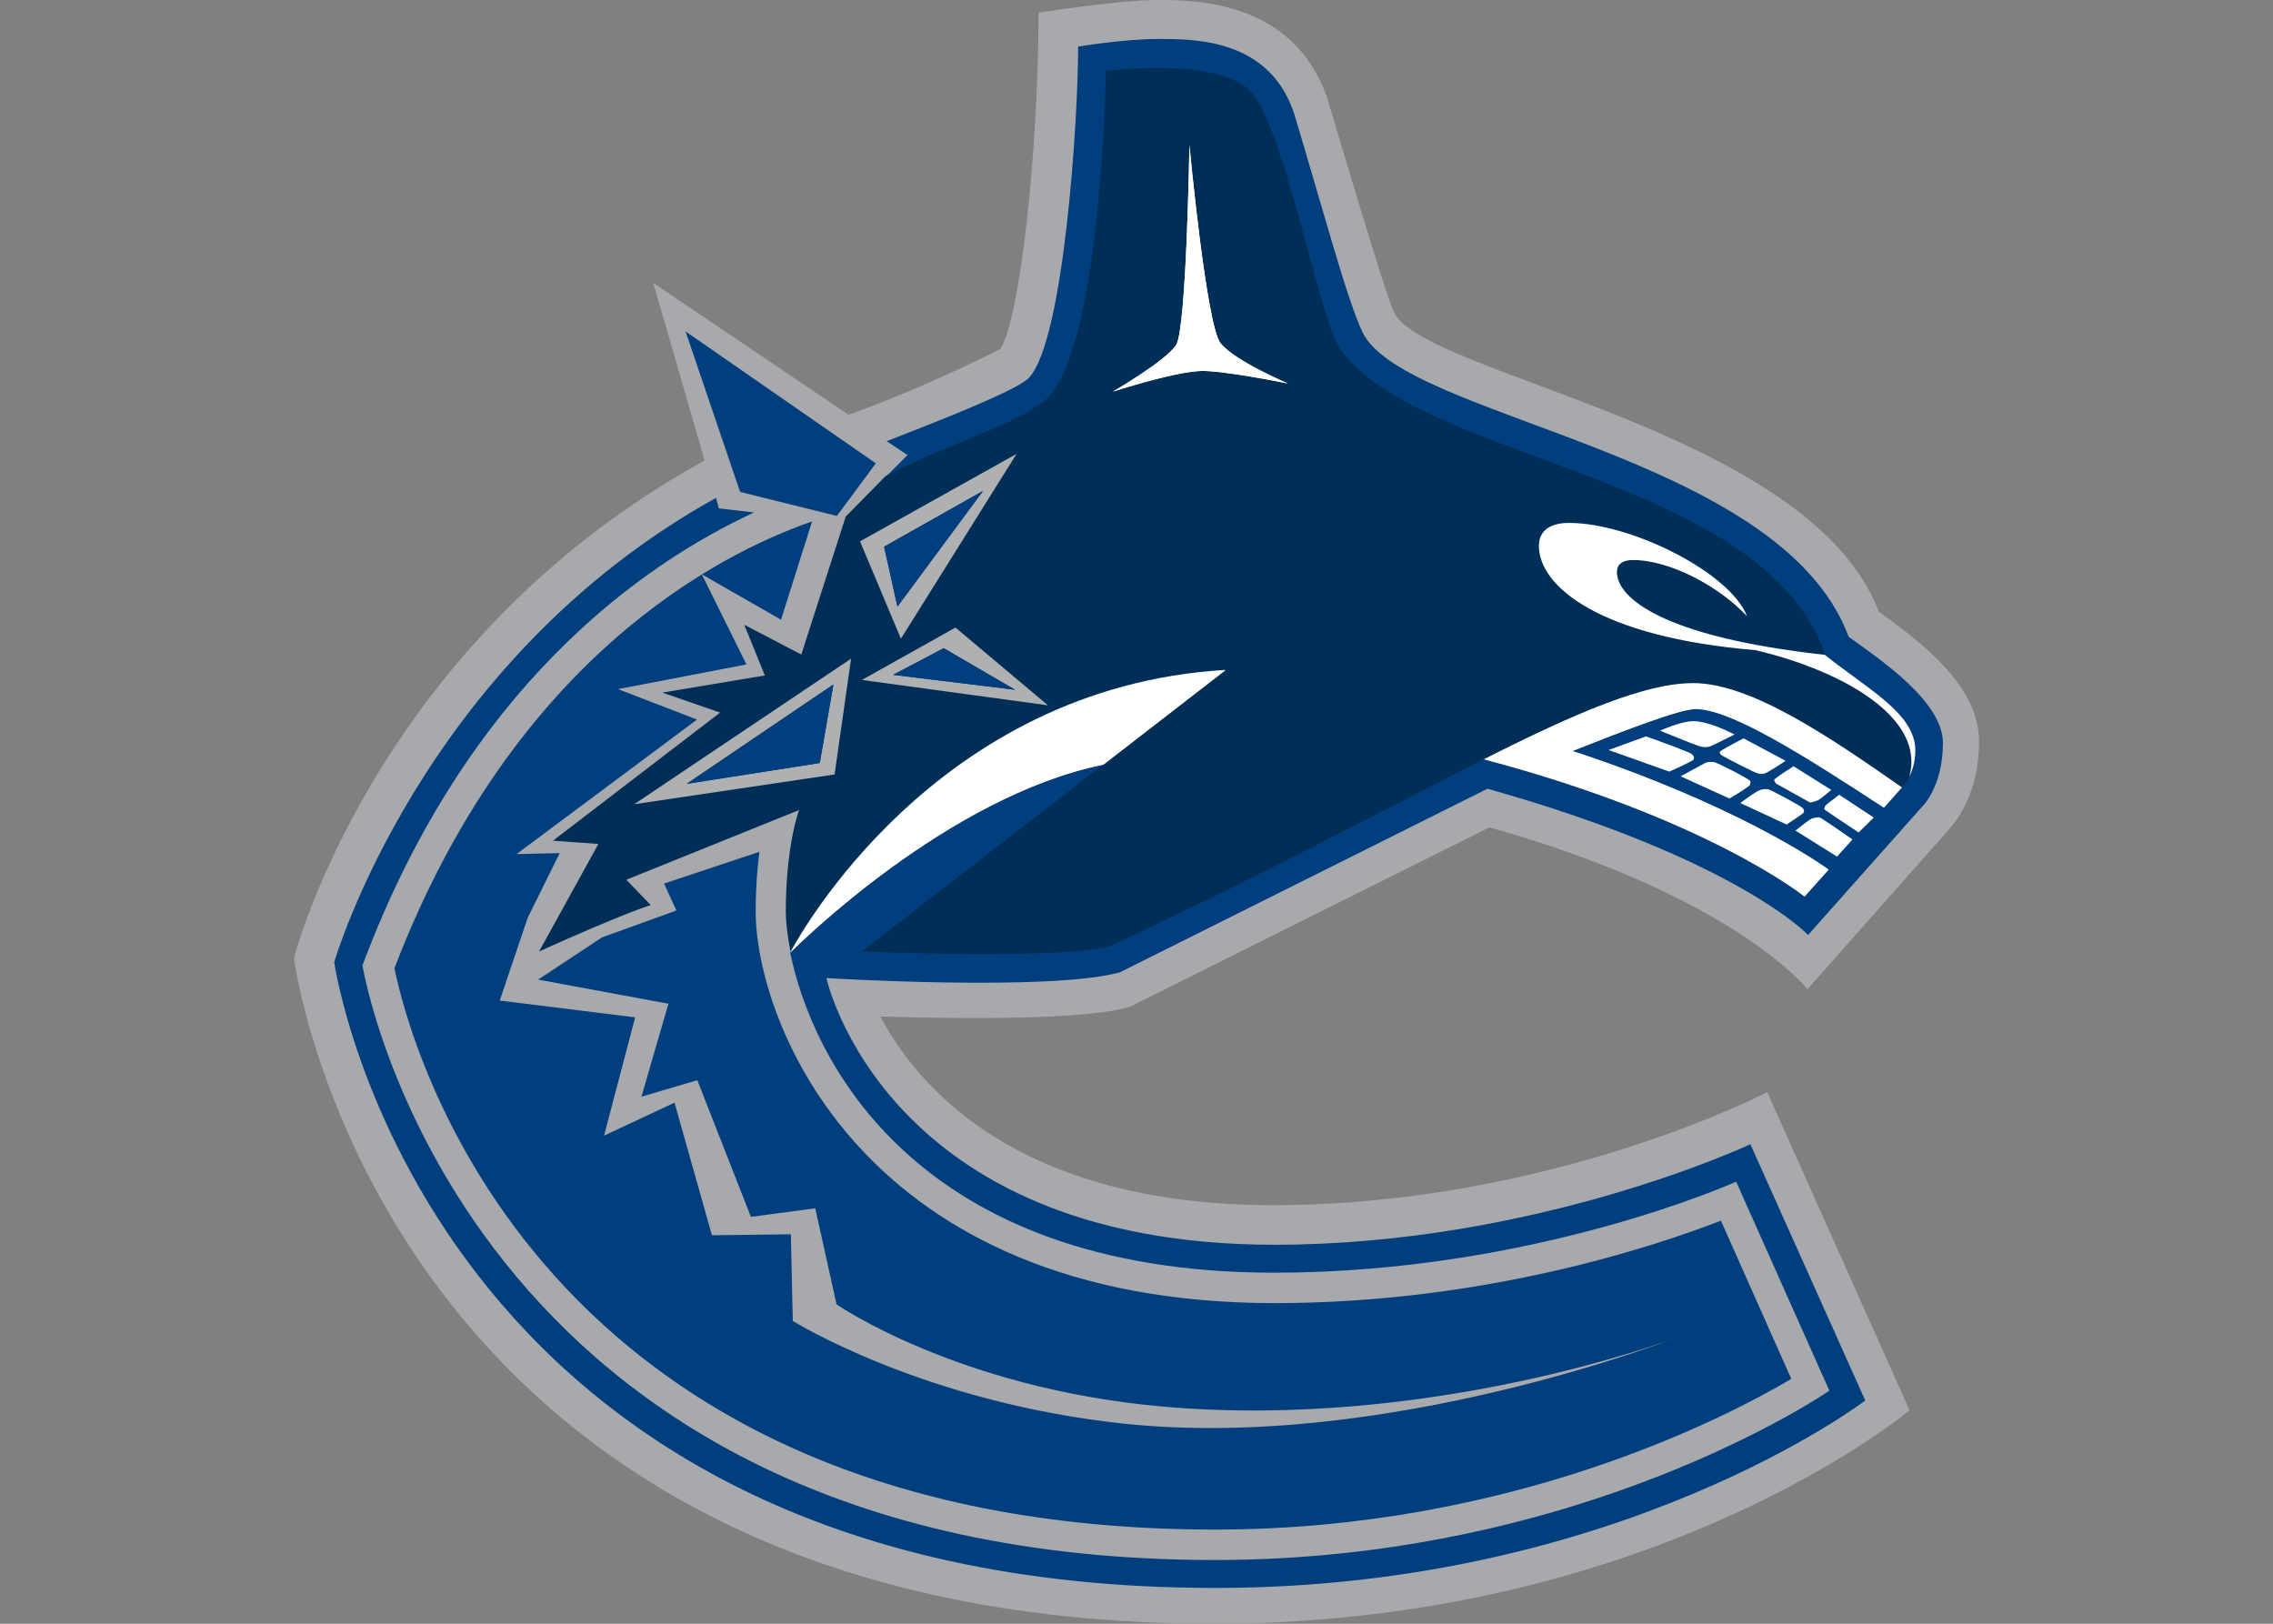 <?xml version="1.0" encoding="UTF-8"?>
<svg xmlns="http://www.w3.org/2000/svg" xmlns:xlink="http://www.w3.org/1999/xlink" width="28pt" height="20pt" viewBox="0 0 28 20" version="1.1">
<rect x="0" y="0" width="28" height="20" fill="#808080" stroke="none"/>
<g id="surface1">
<path style=" stroke:none;fill-rule:nonzero;fill:rgb(65.49%,66.275%,67.451%);fill-opacity:1;" d="M 13.93 12.395 L 18.348 10.191 C 21.367 11.039 22.266 12.184 22.266 12.184 L 23.996 10.23 C 24.09 10.129 24.379 9.777 24.379 9.133 C 24.379 8.438 23.652 7.902 23.145 7.535 C 22.285 5.277 17.523 4.625 17.168 3.84 C 17.047 3.57 16.352 1.215 16.352 1.215 C 15.938 0 14.711 0 14.25 0 C 13.785 0 12.793 0.156 12.793 0.156 C 12.793 1.852 12.566 3.918 12.324 4.297 C 12.324 4.297 11.465 4.746 10.453 5.109 L 8.047 3.484 L 8.68 5.672 C 4.613 7.906 3.621 11.801 3.621 11.801 C 3.621 11.801 4.668 20 14.949 20 C 20.387 20 23.523 17.371 23.523 17.371 L 21.77 13.453 C 21.77 13.453 19.098 14.844 15.68 14.844 C 12.527 14.844 11.297 13.375 10.844 12.52 C 13.512 12.605 13.93 12.395 13.93 12.395 Z M 13.93 12.395 "/>
<path style=" stroke:none;fill-rule:nonzero;fill:rgb(65.49%,66.275%,67.451%);fill-opacity:1;" d="M 7.812 9.906 L 10.477 8.113 L 10.281 9.539 Z M 7.812 9.906 "/>
<path style=" stroke:none;fill-rule:nonzero;fill:rgb(65.49%,66.275%,67.451%);fill-opacity:1;" d="M 11.098 7.867 L 10.598 6.668 L 12.523 5.59 Z M 11.098 7.867 "/>
<path style=" stroke:none;fill-rule:nonzero;fill:rgb(65.49%,66.275%,67.451%);fill-opacity:1;" d="M 11.77 7.73 L 12.91 8.688 L 10.609 8.375 Z M 11.77 7.73 "/>
<path style=" stroke:none;fill-rule:nonzero;fill:rgb(0%,24.314%,49.412%);fill-opacity:1;" d="M 22.773 7.844 C 21.934 5.574 17.301 5.16 16.785 4.094 C 16.582 3.66 16.316 2.637 15.938 1.387 C 15.629 0.48 14.723 0.48 14.273 0.48 C 13.84 0.48 13.281 0.574 13.281 0.574 C 13.281 1.496 13.105 4.18 12.68 4.648 C 12.57 4.781 11.781 5.102 10.922 5.434 L 11.18 5.605 L 10.918 5.867 C 11.773 5.422 12.488 5.262 12.914 4.906 C 13.539 4.266 21.324 8.734 20.879 8.734 C 20.684 8.734 19.965 9.016 19.367 9.25 C 21.363 9.906 22.387 10.613 22.523 10.711 L 22.227 11.043 C 22.227 11.043 21.047 10.086 18.277 9.352 C 17.086 9.949 13.59 9.418 13.59 9.418 C 11.664 9.812 9.828 11.641 9.734 11.734 C 9.996 13.02 11.254 15.676 15.695 15.676 C 18.902 15.676 21.387 14.555 21.387 14.555 L 22.535 17.129 C 22.535 17.129 19.523 19.215 14.965 19.215 C 5.648 19.215 4.465 11.891 4.465 11.891 C 5.75 8.453 7.914 6.949 9.289 6.312 L 8.855 6.262 L 8.82 6.133 C 5.188 8.145 4.117 11.852 4.117 11.852 C 4.117 11.852 5.219 19.559 14.969 19.559 C 19.957 19.559 22.977 17.25 22.977 17.25 L 21.562 14.094 C 21.562 14.094 18.93 15.332 15.699 15.332 C 10.891 15.332 10.18 12.047 10.18 12.047 C 10.18 12.047 12.918 12.215 13.793 11.977 L 18.324 9.715 C 21.391 10.578 22.273 11.516 22.273 11.516 L 23.676 9.938 C 23.676 9.938 23.934 9.695 23.934 9.152 C 23.934 8.645 23.176 8.133 22.773 7.844 "/>
<path style=" stroke:none;fill-rule:nonzero;fill:rgb(0%,18.039%,33.725%);fill-opacity:1;" d="M 21.629 8 C 19.707 7.848 18.961 7.219 18.961 6.719 C 18.961 6.484 19.176 6.438 19.328 6.438 C 20.109 6.438 21.324 7.059 21.523 7.586 C 21.18 7.219 20.574 6.895 20.121 6.895 C 20.02 6.895 19.922 6.922 19.922 7.043 C 19.922 7.355 20.473 7.84 22.484 8.062 C 21.715 5.84 17.461 5.684 16.504 4.289 C 16.238 3.902 15.801 1.414 15.355 1.078 C 14.871 0.707 13.621 0.875 13.621 0.875 C 13.621 1.219 13.535 4.266 12.906 4.902 C 12.484 5.258 11.766 5.418 10.91 5.863 L 10.418 6.363 L 9.871 8.062 L 9.168 7.695 L 9.422 8.32 L 8.16 8.531 L 8.871 8.777 L 6.812 10.355 L 7.371 10.395 L 6.641 11.719 C 7.699 11.242 8.016 11.148 8.016 11.148 L 7.715 10.836 L 9.844 9.977 C 9.844 9.977 9.68 10.406 9.68 11.23 C 9.68 11.352 9.699 11.52 9.738 11.723 C 9.832 11.551 11.508 8.461 15.098 8.25 L 10.617 11.719 C 10.617 11.719 13.074 11.824 13.676 11.652 C 15.57 10.773 17.09 9.949 18.281 9.352 C 19.422 8.777 20.27 8.418 20.852 8.418 C 21.566 8.418 22.57 9.113 23.422 9.703 C 23.422 9.703 23.477 9.656 23.523 9.566 C 23.73 8.82 22.66 8.246 21.629 8 "/>
<path style=" stroke:none;fill-rule:nonzero;fill:rgb(100%,100%,100%);fill-opacity:1;" d="M 9.738 11.73 C 9.832 11.641 11.668 9.812 13.594 9.418 L 15.098 8.254 C 11.508 8.465 9.832 11.555 9.738 11.73 "/>
<path style=" stroke:none;fill-rule:nonzero;fill:rgb(100%,100%,100%);fill-opacity:1;" d="M 23.594 9.242 C 23.594 8.785 22.992 8.48 22.48 8.066 C 20.465 7.844 19.918 7.359 19.918 7.047 C 19.918 6.926 20.02 6.898 20.117 6.898 C 20.57 6.898 21.18 7.223 21.52 7.59 C 21.32 7.062 20.105 6.441 19.324 6.441 C 19.172 6.441 18.957 6.488 18.957 6.723 C 18.957 7.223 19.703 7.848 21.625 8.008 C 22.656 8.25 23.727 8.824 23.52 9.566 C 23.559 9.488 23.594 9.379 23.594 9.242 "/>
<path style=" stroke:none;fill-rule:nonzero;fill:rgb(100%,100%,100%);fill-opacity:1;" d="M 19.816 9.238 L 20.562 9.504 C 20.699 9.445 20.852 9.371 20.863 9.355 C 20.871 9.332 20.871 9.316 20.84 9.289 C 20.82 9.266 20.484 9.145 20.277 9.07 Z M 19.816 9.238 "/>
<path style=" stroke:none;fill-rule:nonzero;fill:rgb(100%,100%,100%);fill-opacity:1;" d="M 20.449 9 C 20.648 9.082 20.922 9.191 20.945 9.195 C 20.98 9.203 21.027 9.207 21.062 9.195 C 21.086 9.188 21.25 9.105 21.367 9.047 C 21.254 8.988 21.02 8.883 20.863 8.883 C 20.715 8.879 20.449 9 20.449 9 "/>
<path style=" stroke:none;fill-rule:nonzero;fill:rgb(100%,100%,100%);fill-opacity:1;" d="M 21.188 9.258 C 21.18 9.277 21.188 9.285 21.211 9.305 C 21.238 9.324 21.629 9.527 21.66 9.527 C 21.688 9.535 21.719 9.535 21.746 9.523 C 21.766 9.52 21.902 9.434 21.996 9.371 L 21.477 9.094 C 21.344 9.164 21.199 9.242 21.188 9.258 "/>
<path style=" stroke:none;fill-rule:nonzero;fill:rgb(100%,100%,100%);fill-opacity:1;" d="M 21.555 9.672 C 21.562 9.648 21.566 9.637 21.562 9.621 C 21.539 9.59 21.152 9.391 21.113 9.387 C 21.066 9.383 21.039 9.383 21.004 9.398 C 20.969 9.418 20.773 9.523 20.703 9.562 L 21.305 9.836 C 21.422 9.766 21.543 9.688 21.555 9.672 "/>
<path style=" stroke:none;fill-rule:nonzero;fill:rgb(100%,100%,100%);fill-opacity:1;" d="M 22.293 9.883 C 22.309 9.887 22.348 9.875 22.391 9.859 C 22.41 9.852 22.5 9.781 22.559 9.73 L 22.094 9.438 C 21.984 9.508 21.867 9.586 21.855 9.605 C 21.855 9.609 21.855 9.621 21.879 9.652 Z M 22.293 9.883 "/>
<path style=" stroke:none;fill-rule:nonzero;fill:rgb(100%,100%,100%);fill-opacity:1;" d="M 22.484 9.926 C 22.473 9.953 22.469 9.965 22.477 9.973 C 22.492 9.984 22.734 10.148 22.895 10.254 L 23.082 10.07 L 22.656 9.789 C 22.578 9.848 22.492 9.914 22.484 9.926 "/>
<path style=" stroke:none;fill-rule:nonzero;fill:rgb(100%,100%,100%);fill-opacity:1;" d="M 22.219 10.008 C 22.227 9.992 22.223 9.969 22.207 9.953 C 22.184 9.926 21.812 9.727 21.785 9.723 C 21.75 9.715 21.695 9.723 21.664 9.738 C 21.648 9.742 21.539 9.816 21.438 9.891 L 22.008 10.156 C 22.102 10.094 22.211 10.023 22.219 10.008 "/>
<path style=" stroke:none;fill-rule:nonzero;fill:rgb(100%,100%,100%);fill-opacity:1;" d="M 22.32 10.082 C 22.301 10.086 22.195 10.168 22.117 10.23 L 22.629 10.551 L 22.82 10.34 C 22.664 10.23 22.441 10.078 22.418 10.07 C 22.398 10.062 22.344 10.074 22.32 10.082 "/>
<path style=" stroke:none;fill-rule:nonzero;fill:rgb(68.235%,69.02%,69.804%);fill-opacity:1;" d="M 11.625 7.984 L 12.504 8.496 L 11.004 8.312 Z M 11.77 7.73 L 10.617 8.375 L 12.91 8.688 Z M 11.77 7.73 "/>
<path style=" stroke:none;fill-rule:nonzero;fill:rgb(68.235%,69.02%,69.804%);fill-opacity:1;" d="M 10.098 9.398 L 8.461 9.652 L 10.266 8.43 Z M 10.281 9.539 L 10.484 8.113 L 7.812 9.906 Z M 10.281 9.539 "/>
<path style=" stroke:none;fill-rule:nonzero;fill:rgb(68.235%,69.02%,69.804%);fill-opacity:1;" d="M 10.891 6.734 L 12.109 6.047 L 11.055 7.473 Z M 12.523 5.59 L 10.594 6.668 L 11.098 7.867 Z M 12.523 5.59 "/>
<path style=" stroke:none;fill-rule:nonzero;fill:rgb(0%,24.314%,49.412%);fill-opacity:1;" d="M 21.199 15.035 C 20.395 15.348 18.293 16.051 15.703 16.051 C 10.594 16.051 9.309 12.551 9.309 11.23 C 9.309 10.941 9.328 10.691 9.355 10.492 L 8.18 10.883 L 8.332 11.215 L 7.414 11.547 L 6.629 12.066 L 8.234 12.363 L 7.902 13.508 L 8.59 13.305 L 9.25 14.988 L 10.043 14.883 L 10.305 16.066 C 10.305 16.066 11.793 17.098 14.312 17.324 C 17.641 17.621 20.625 16.484 20.625 16.484 C 20.625 16.484 17.07 17.879 13.84 17.535 C 11.371 17.273 9.766 16.27 9.766 16.27 L 9.742 15.203 L 8.77 15.215 L 8.309 13.582 L 7.441 13.988 L 7.824 12.531 L 6.156 12.324 L 6.5 11.305 L 6.895 10.508 L 6.363 10.52 L 8.586 8.863 L 7.613 8.488 L 9.195 8.184 L 8.645 7.074 L 9.621 7.633 L 10.004 6.422 C 8.836 6.828 6.316 8.121 4.859 11.926 C 5.039 12.801 6.562 18.84 14.969 18.84 C 18.602 18.84 21.254 17.465 22.066 16.984 Z M 21.199 15.035 "/>
<path style=" stroke:none;fill-rule:nonzero;fill:rgb(0%,24.314%,49.412%);fill-opacity:1;" d="M 10.309 6.355 L 10.789 5.707 L 8.445 4.082 L 9.117 6.059 Z M 10.309 6.355 "/>
<path style=" stroke:none;fill-rule:nonzero;fill:rgb(100%,100%,100%);fill-opacity:1;" d="M 15.859 4.723 C 15.859 4.723 15.211 4.449 15.035 4.227 C 14.859 4.004 14.652 1.789 14.652 1.789 C 14.652 1.789 14.617 4.047 14.488 4.25 C 14.355 4.449 13.707 4.824 13.707 4.824 C 13.707 4.824 14.426 4.586 14.777 4.57 C 15.039 4.555 15.859 4.723 15.859 4.723 "/>
<path style=" stroke:none;fill-rule:nonzero;fill:rgb(100%,100%,100%);fill-opacity:1;" d="M 14.781 4.57 C 14.43 4.59 13.711 4.824 13.711 4.824 C 13.711 4.824 14.359 4.449 14.488 4.25 C 14.617 4.051 14.652 1.789 14.652 1.789 C 14.652 1.789 14.859 4 15.035 4.227 C 15.215 4.449 15.867 4.723 15.867 4.723 C 15.867 4.723 15.039 4.555 14.781 4.57 "/>
<path style=" stroke:none;fill-rule:nonzero;fill:rgb(100%,100%,100%);fill-opacity:1;" d="M 18.281 9.352 C 21.051 10.086 22.23 11.043 22.23 11.043 L 22.527 10.711 C 22.391 10.613 21.367 9.906 19.371 9.25 C 19.965 9.016 20.688 8.734 20.883 8.734 C 21.324 8.734 22.23 9.312 23.207 9.949 L 23.43 9.699 C 22.582 9.109 21.582 8.414 20.859 8.414 C 20.27 8.414 19.426 8.773 18.281 9.352 "/>
<path style=" stroke:none;fill-rule:nonzero;fill:rgb(0%,24.314%,49.412%);fill-opacity:1;" d="M 12.504 8.496 L 11.625 7.984 L 11 8.312 Z M 12.504 8.496 "/>
<path style=" stroke:none;fill-rule:nonzero;fill:rgb(0%,24.314%,49.412%);fill-opacity:1;" d="M 10.891 6.734 L 11.055 7.469 L 12.109 6.047 Z M 10.891 6.734 "/>
<path style=" stroke:none;fill-rule:nonzero;fill:rgb(0%,24.314%,49.412%);fill-opacity:1;" d="M 10.266 8.434 L 8.461 9.656 L 10.098 9.398 Z M 10.266 8.434 "/>
</g>
</svg>
